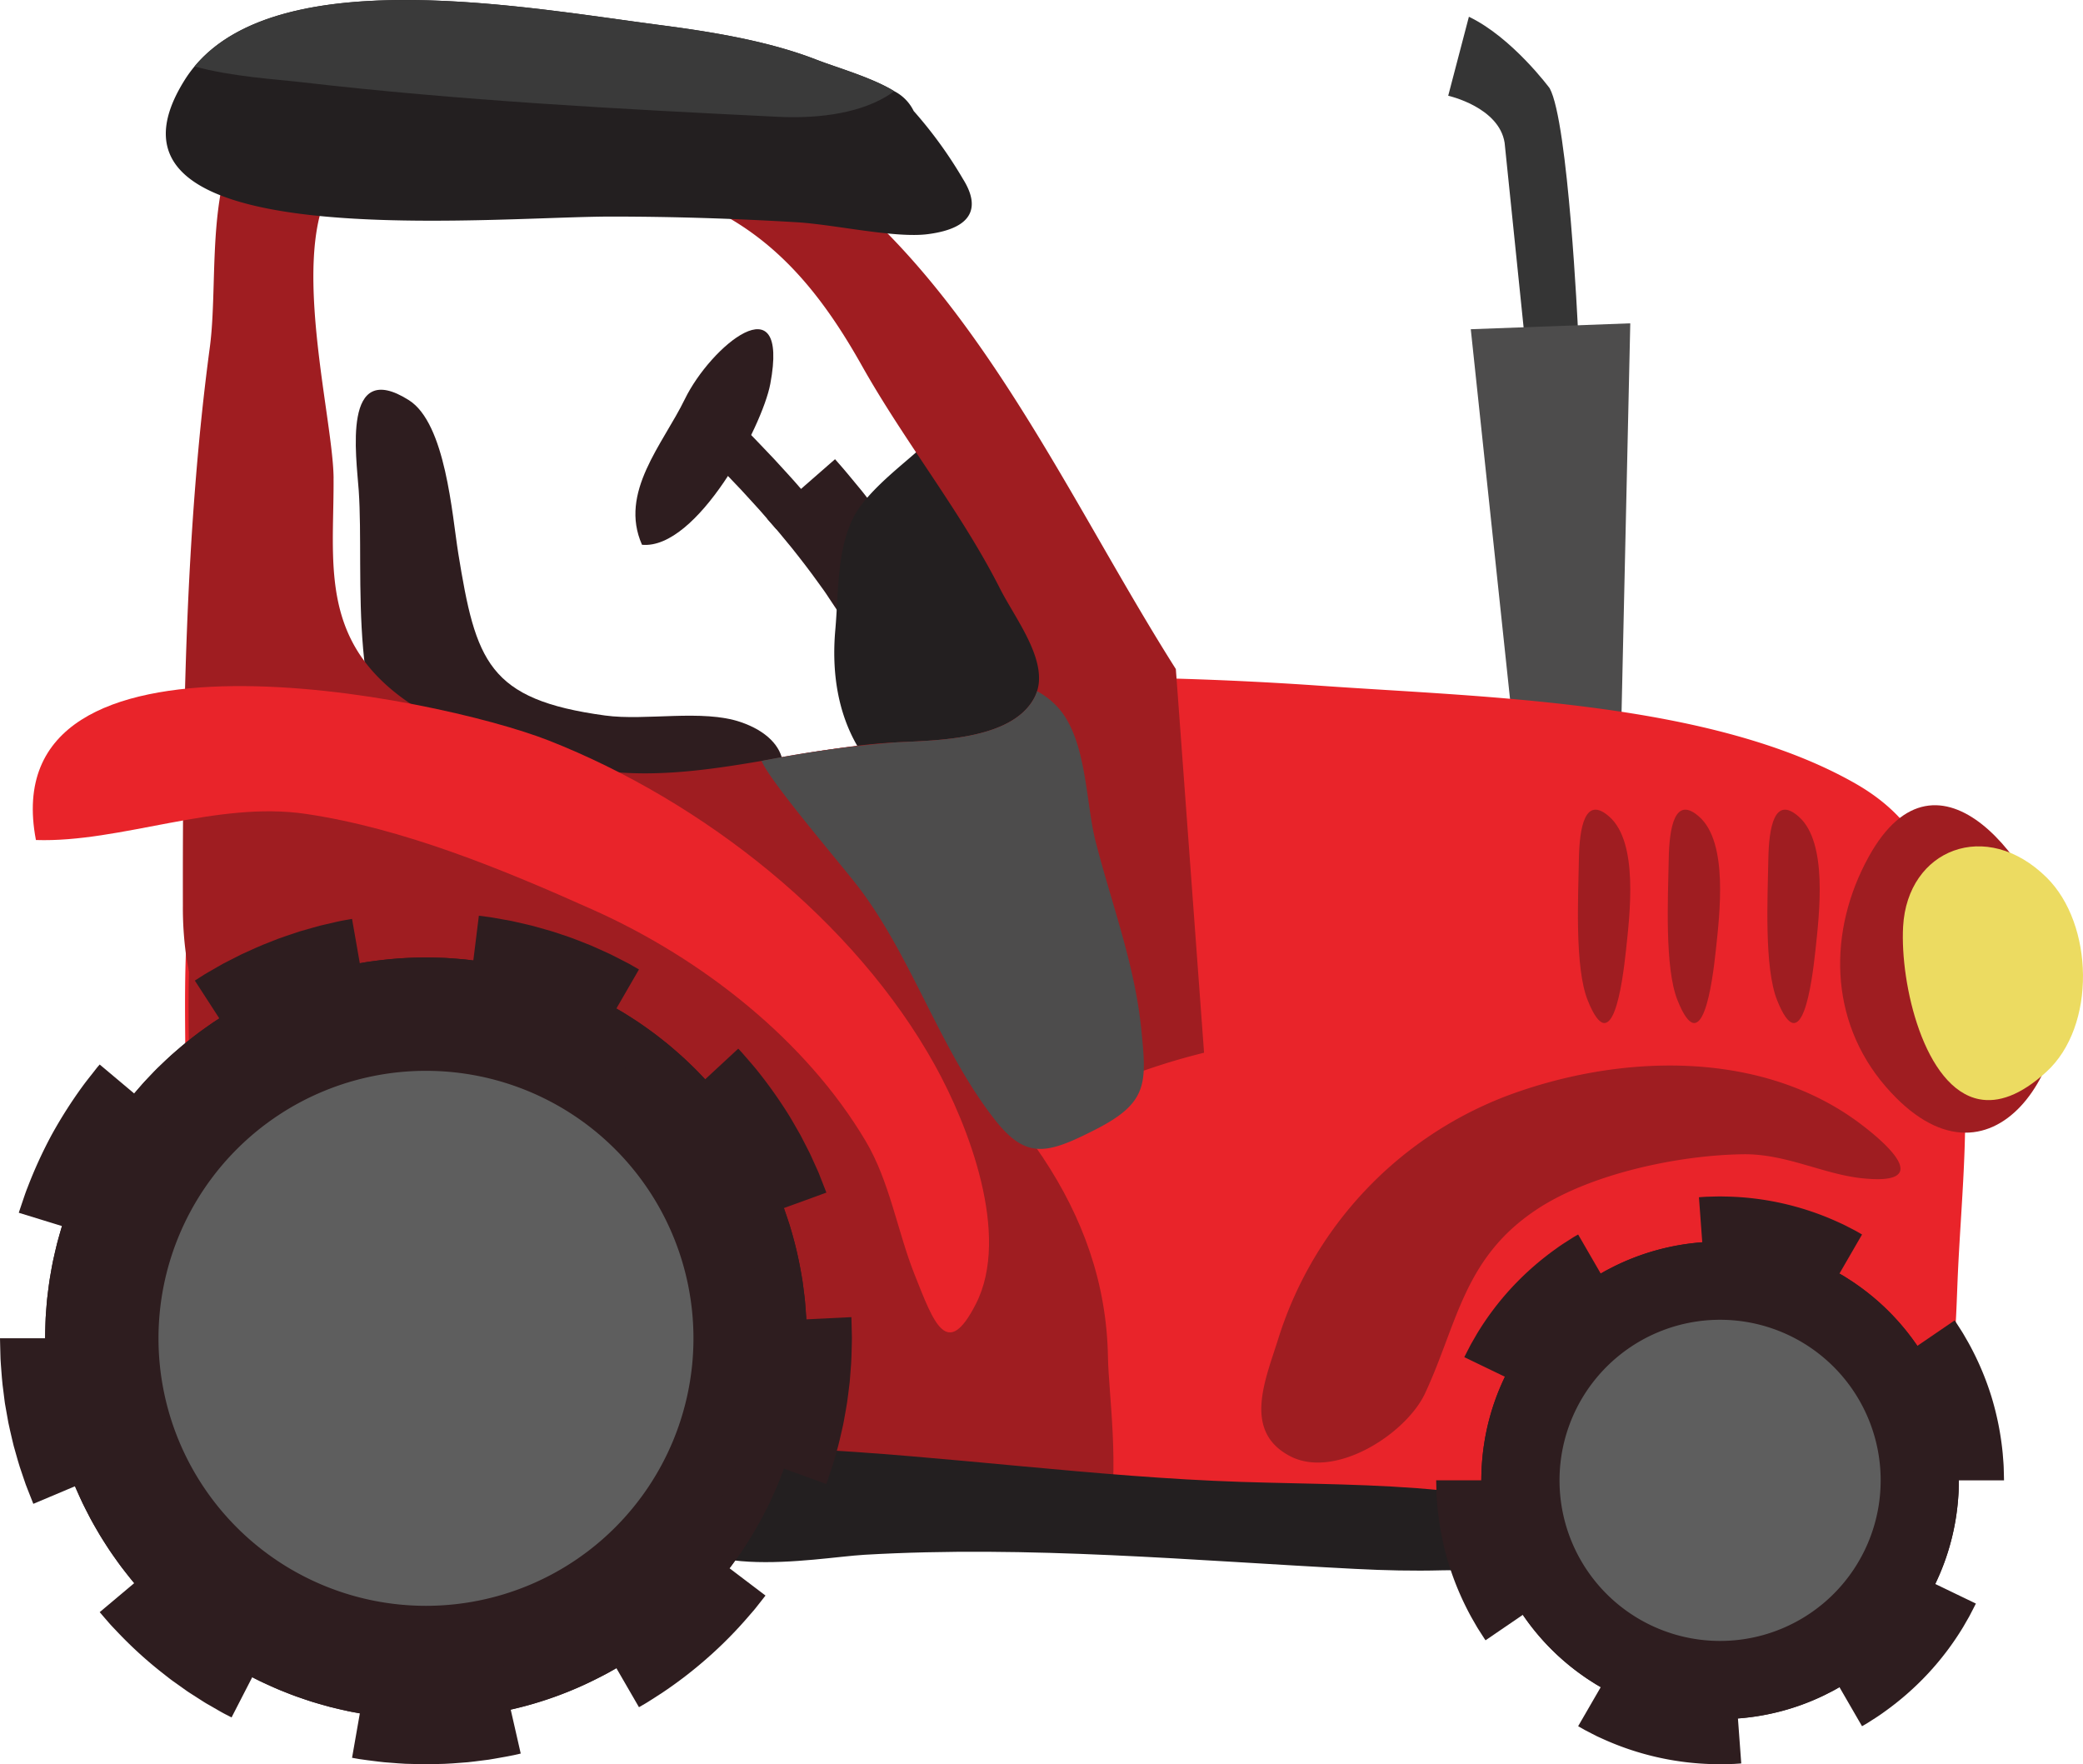 <svg id="Grupo_997223" data-name="Grupo 997223" xmlns="http://www.w3.org/2000/svg" xmlns:xlink="http://www.w3.org/1999/xlink" width="224.356" height="190.014" viewBox="0 0 224.356 190.014">
  <defs>
    <clipPath id="clip-path">
      <rect id="Rectángulo_349650" data-name="Rectángulo 349650" width="224.357" height="190.014" fill="none"/>
    </clipPath>
  </defs>
  <g id="Grupo_997222" data-name="Grupo 997222" clip-path="url(#clip-path)">
    <path id="Trazado_731257" data-name="Trazado 731257" d="M218.392,36.019s-1.032-22.308-3.046-25.954c0,0-4.04-5.468-8.7-7.7l-2.228,8.507s5.469,1.216,6.076,5.064l2.228,21.673Z" transform="translate(-48.434 -0.561)" fill="#353535"/>
    <path id="Trazado_731258" data-name="Trazado 731258" d="M224.783,45.635l-17.179.636,4.556,42.912h11.647Z" transform="translate(-49.189 -10.813)" fill="#4d4c4c"/>
    <path id="Trazado_731259" data-name="Trazado 731259" d="M28.6,176.1c14.022,9.782,37.467,8,53.731,8.754,8.754.407,17.663.877,26.652,1.276,28.831,1.289,58.465,1.868,86.321-2.6,5.293-.851,14.792-2.979,18.275-7.468,2.568-3.309,2.607-12.393,2.844-17.467.413-8.906,1.473-17.969.119-26.616-1.691-10.823-.719-20.135-11.2-26.1-15.518-8.827-39.592-9.246-57.45-10.5q-7.805-.547-15.626-.776-4.716-.145-9.438-.2c-1.68-.018-3.488.069-5.372.2a4.685,4.685,0,0,1-.211,1.355,4.454,4.454,0,0,1-.344.8c-2.5,4.492-10.654,4.488-14.887,4.711a125.46,125.46,0,0,0-14.447,2c-7.064,1.206-14.077,2.153-21.251.282C58.9,101.817,50.4,99.03,45.105,93.141A14.057,14.057,0,0,1,43.4,90.8a34.752,34.752,0,0,0-6.572,1.438c-9.092,2.981-10.8,10.986-11.118,19.641-.148,4.031.008,8.2-.142,12.076,0,.077-.006.153-.008.229-.361,9.848.6,20.164-.978,29.841C23.4,161.221,21.349,171.037,28.6,176.1" transform="translate(-5.54 -21.515)" fill="#e9242a"/>
    <path id="Trazado_731260" data-name="Trazado 731260" d="M29.57,182.191c16.626,9.782,44.423,8,63.707,8.754,10.379.407,20.943.877,31.6,1.276,1.3-6.4.063-14.546,0-18.433-.264-16.031-10.382-28.213-24.116-39.348-13.652-11.068-32.516-14.749-50.4-17.119-9.277-1.229-17.156-1.059-24.224.656-.176,4.031.009,8.2-.169,12.076,0,.077-.007.153-.009.229-.428,9.848.713,20.164-1.16,29.841-1.393,7.193-3.828,17.008,4.771,22.069" transform="translate(-5.54 -27.608)" fill="#9f1d21"/>
    <path id="Trazado_731261" data-name="Trazado 731261" d="M51.008,82.872c-.53-6.057-.153-12.418-.472-17.018-.253-3.658-1.824-14.292,5.4-9.724C59.91,58.638,60.59,68.5,61.254,72.6l0,.007c1.892,11.661,3.193,15.77,15.816,17.488,4.378.6,10.472-.707,14.617.711,5.6,1.916,6.117,6.62,1.17,9.62-7.377,4.473-29.642,3.5-36.27-2.639-3.695-3.421-5.064-9.023-5.58-14.911" transform="translate(-11.899 -13.034)" fill="#2e1d1f"/>
    <path id="Trazado_731262" data-name="Trazado 731262" d="M90.405,69.684H90.4C87.891,64.037,92.643,58.867,95.011,54c2.771-5.7,11.3-12.8,9.207-1.646-.873,4.639-7.905,17.871-13.813,17.329" transform="translate(-21.25 -11.01)" fill="#2e1d1f"/>
    <path id="Trazado_731263" data-name="Trazado 731263" d="M108.273,71.209l.368.422c.23.271.579.646.96,1.119l1.321,1.6c.48.587.96,1.229,1.458,1.863s.956,1.286,1.4,1.891l.633.875c.2.278.37.55.537.8l1.1,1.651,8.2-5.22L123,74.32c-.19-.28-.388-.593-.613-.907l-.712-.986c-.5-.681-1.011-1.422-1.568-2.118s-1.089-1.421-1.617-2.066l-1.451-1.756c-.42-.52-.793-.923-1.044-1.218l-.4-.458Z" transform="translate(-25.654 -15.356)" fill="#2e1d1f"/>
    <path id="Trazado_731264" data-name="Trazado 731264" d="M99.423,62.71l1.256,1.275c.764.76,1.733,1.8,2.719,2.829.952,1.048,1.927,2.084,2.608,2.888l1.158,1.328,3.7-3.151L109.66,66.5c-.714-.841-1.721-1.911-2.709-3-1.016-1.062-2.019-2.137-2.8-2.915l-1.29-1.309Z" transform="translate(-23.557 -14.044)" fill="#2e1d1f"/>
    <path id="Trazado_731265" data-name="Trazado 731265" d="M127.563,62.365c-1.124,1.376-6.161,4.8-7.765,8.033-1.78,3.584-1.566,8-1.927,12.053-.826,9.277,2.862,17.157,12.713,20.5a17.473,17.473,0,0,0,17.033-2.9c4.824-3.8,4-6.155,1.38-11.683-2.04-4.3-17.693-28.081-20.826-26.6Z" transform="translate(-27.901 -14.617)" fill="#231f20"/>
    <path id="Trazado_731266" data-name="Trazado 731266" d="M25.812,100.274a37.455,37.455,0,0,0,.318,5.094c1.545,11.237,8.758,13.2,22.12,16.8,22.879,6.174,54.363,6.7,76.615-2.43a70.086,70.086,0,0,1,10.937-3.662l-2.963-40.292-.076-1.031C117.053,50,103.958,15.623,70.781,12.127c-5.976-.63-12.205.326-18.215.031-5.169-.253-11.779-2.018-16.408.763-8.671,5.209-6.307,18.711-7.445,27.192-2.635,19.655-2.933,40.63-2.9,60.162m16.233-46.08c-.06-7.53-6.32-29.675,2.662-34.268,4.762-2.436,11.754-.6,16.787-.206a66.194,66.194,0,0,1,19.337,4.59c8.5,3.455,13.682,9.884,18.111,17.761,4.677,8.317,10.654,15.679,14.883,24.021,1.418,2.8,4.241,6.49,4.2,9.694a4.489,4.489,0,0,1-.555,2.153c-2.5,4.492-10.654,4.488-14.887,4.711-12.124.636-23.681,5.414-35.7,2.279-7.095-1.85-15.762-4.324-20.771-10.1q-.224-.26-.433-.521c-4.7-5.9-3.581-12.97-3.638-20.117" transform="translate(-6.115 -2.695)" fill="#9f1d21"/>
    <path id="Trazado_731267" data-name="Trazado 731267" d="M240.578,129.469c-.384,3.6-1.492,11.908-4.121,5.335-1.406-3.515-1.018-11.084-.948-15.145.06-3.517.668-6.959,3.3-4.606,3.126,2.794,2.195,10.427,1.77,14.415" transform="translate(-55.776 -27.077)" fill="#9f1d21"/>
    <path id="Trazado_731268" data-name="Trazado 731268" d="M254.64,129.469c-.384,3.6-1.493,11.908-4.121,5.335-1.406-3.515-1.018-11.084-.948-15.145.06-3.517.668-6.959,3.3-4.606,3.126,2.794,2.194,10.427,1.77,14.415" transform="translate(-59.108 -27.077)" fill="#9f1d21"/>
    <path id="Trazado_731269" data-name="Trazado 731269" d="M227.9,129.469c-.384,3.6-1.493,11.908-4.121,5.335-1.406-3.515-1.018-11.084-.948-15.145.06-3.517.668-6.959,3.3-4.606,3.126,2.794,2.195,10.427,1.77,14.415" transform="translate(-52.773 -27.077)" fill="#9f1d21"/>
    <path id="Trazado_731270" data-name="Trazado 731270" d="M107.493,105.069c1.027,2.388,8.669,11.248,10.514,13.686,5.752,7.591,8.705,17.4,14.583,24.915,3.4,4.344,5.617,3.787,10.939,1.063,5.612-2.872,5.451-4.984,4.863-10.785-.713-7.03-3.188-13.451-4.922-20.23-1.1-4.31-.926-11.211-4.233-14.6a8.258,8.258,0,0,0-2.066-1.557,4.4,4.4,0,0,1-.344.8c-2.5,4.492-10.654,4.488-14.887,4.711a125.45,125.45,0,0,0-14.448,2" transform="translate(-25.469 -23.116)" fill="#4d4c4c"/>
    <path id="Trazado_731271" data-name="Trazado 731271" d="M94.342,145.847c2.594,4.371,3.41,9.717,5.276,14.4,2.066,5.192,3.484,9.246,6.6,3.111,3.76-7.393-.82-19.2-4.423-25.689C93.114,122.033,76.727,109.2,60.207,102.7,47.97,97.894.16,88.31,4.967,113.415c9.15.3,19.4-4.244,29.077-2.812,10.442,1.547,21.095,5.918,31.008,10.365,11.716,5.256,22.86,14.045,29.29,24.88" transform="translate(-1.097 -22.944)" fill="#e9242a"/>
    <path id="Trazado_731272" data-name="Trazado 731272" d="M204.291,153.733A41.161,41.161,0,0,0,179.933,179.6c-1.4,4.526-3.978,10.13,1.182,12.852,4.849,2.558,12.52-2.382,14.562-6.76,3.494-7.5,4.13-14.564,12.014-19.792,5.844-3.876,15.354-5.868,22.27-5.951,4.578-.054,8.563,2.129,12.723,2.578,7.535.812,3.277-3.288-.074-5.823-10.774-8.15-26.18-7.573-38.319-2.972" transform="translate(-42.184 -35.634)" fill="#9f1d21"/>
    <path id="Trazado_731273" data-name="Trazado 731273" d="M264.671,143.983c11.316,13.046,21.2-2.552,18.482-14.682-2.043-9.129-12.812-23.691-20.323-10.124-4.4,7.948-4.374,17.641,1.841,24.806" transform="translate(-61.541 -26.928)" fill="#9f1d21"/>
    <path id="Trazado_731274" data-name="Trazado 731274" d="M276.83,146.693c-5.937-1.143-8.556-12.424-8.211-18.605.465-8.332,8.954-11.7,15.457-5.277,5.084,5.019,5.368,16.008-.023,20.929-2.8,2.558-5.2,3.342-7.224,2.953" transform="translate(-63.638 -28.303)" fill="#ecdb61"/>
    <path id="Trazado_731275" data-name="Trazado 731275" d="M71.332,23.325c6.67,0,13.4.214,20.009.61,4.1.245,10.588,1.742,14.136,1.284,5.078-.655,5.586-3.068,3.8-5.922a46.68,46.68,0,0,0-5.322-7.347,4.712,4.712,0,0,0-2.09-2.129c-2.42-1.488-6.239-2.556-8.357-3.384C88.453,4.464,82.409,3.443,76.647,2.7,62.48.859,35.893-4.134,26.5,7.152A13.59,13.59,0,0,0,25.435,8.62C13.44,27.747,57.972,23.333,71.332,23.325" transform="translate(-5.546 0)" fill="#231f20"/>
    <path id="Trazado_731276" data-name="Trazado 731276" d="M168.233,217.373c3.084.157,6.165.232,9.232.149,3.447-.094,8.126.749,10.03-3.082,3.123-6.286-6.759-5.2-10.051-5.528-7.135-.715-14.391-.678-21.567-.912-15.843-.518-31.642-2.8-47.467-3.577-4.748-.233-15.692-1.134-14.813,6.313,1,8.5,16.4,5.417,21.676,5.112,17.772-1.027,35.244.624,52.96,1.526" transform="translate(-22.164 -48.397)" fill="#231f20"/>
    <path id="Trazado_731277" data-name="Trazado 731277" d="M6.371,176.158A41.019,41.019,0,1,0,47.39,135.139,41.019,41.019,0,0,0,6.371,176.158" transform="translate(-1.51 -32.019)" fill="#2e1d1f"/>
    <path id="Trazado_731278" data-name="Trazado 731278" d="M12.552,202.941l-.226-.577-.261-.661-.16-.407q-.073-.219-.154-.459L11.4,199.8c-.121-.367-.22-.764-.339-1.168-.059-.2-.118-.41-.177-.618s-.1-.426-.151-.642c-.1-.433-.208-.869-.3-1.31s-.158-.887-.236-1.324c-.02-.109-.04-.218-.059-.326s-.027-.218-.041-.326q-.041-.324-.081-.639c-.126-.836-.163-1.626-.218-2.3-.034-.337-.038-.647-.043-.923s-.013-.515-.018-.713c-.011-.4-.018-.621-.018-.621H0s.007.285.018.785c.007.25.014.552.023.9s.016.74.055,1.167c.068.855.122,1.854.277,2.916.034.266.069.536.1.81.018.137.036.274.054.412L.6,196.3l.3,1.681c.113.561.251,1.117.375,1.667.066.274.122.548.195.814s.15.529.222.787c.15.515.28,1.018.434,1.485l.443,1.314q.1.3.2.583l.2.518.331.841.289.731Z" transform="translate(0 -44.756)" fill="#2e1d1f"/>
    <path id="Trazado_731279" data-name="Trazado 731279" d="M20.477,216.011l-.092-.106c-.062-.067-.148-.17-.251-.306l-.874-1.113c-.178-.233-.355-.5-.551-.768s-.407-.556-.606-.863c-.386-.621-.836-1.261-1.207-1.947-.192-.34-.4-.673-.575-1.012l-.514-1c-.082-.163-.168-.321-.244-.479l-.211-.471c-.138-.3-.269-.594-.39-.86s-.214-.517-.3-.737l-.225-.572-.2-.5-4.562,1.681.223.566.256.649c.1.25.2.538.346.837l.441.977.241.533c.087.179.183.359.277.545.188.369.385.751.583,1.139s.434.763.652,1.148c.424.778.929,1.506,1.37,2.209.227.347.469.668.687.98s.424.606.625.87l.991,1.261c.118.154.216.27.285.347l.1.121Z" transform="translate(-2.292 -48.637)" fill="#2e1d1f"/>
    <path id="Trazado_731280" data-name="Trazado 731280" d="M32.726,228.284,32.174,228c-.353-.178-.832-.475-1.421-.806-.3-.16-.6-.369-.927-.576l-.5-.321c-.172-.109-.349-.219-.518-.346l-1.062-.755c-.361-.259-.706-.55-1.064-.825a34.917,34.917,0,0,1-3.654-3.351c-.232-.246-.451-.465-.635-.671l-.465-.539-.407-.469L14.075,225.6l.514.6.591.681c.233.259.508.539.8.852a44.675,44.675,0,0,0,4.63,4.246c.452.349.894.715,1.349,1.044l1.348.958c.216.159.439.3.656.439l.636.408c.416.262.8.523,1.177.73.746.424,1.358.794,1.8,1.022l.7.359Z" transform="translate(-3.335 -51.97)" fill="#2e1d1f"/>
    <path id="Trazado_731281" data-name="Trazado 731281" d="M47.518,234.241l-.528-.094c-.167-.033-.373-.059-.6-.114l-.777-.181c-.285-.067-.6-.132-.919-.214l-1.013-.288-.536-.151c-.182-.051-.359-.12-.541-.179l-1.1-.372c-.367-.13-.726-.284-1.084-.421s-.711-.272-1.041-.431c-.664-.3-1.293-.569-1.807-.851l-.71-.363-.3-.152-.245-.141-.465-.268-2.418,4.217.527.3.278.159.337.173.806.413c.584.317,1.3.622,2.052.966.374.179.777.328,1.181.489s.814.33,1.232.478l1.251.423c.208.068.41.144.615.2l.608.172,1.151.327c.369.094.72.169,1.043.245l.883.2c.262.062.5.093.686.13l.6.108Z" transform="translate(-7.921 -54.5)" fill="#2e1d1f"/>
    <path id="Trazado_731282" data-name="Trazado 731282" d="M65.7,235.086l-.6.14c-.385.085-.942.17-1.606.295-.33.069-.7.1-1.08.153s-.789.109-1.21.147c-.844.059-1.742.15-2.647.151-.9.046-1.806-.007-2.653-.021-.423-.02-.829-.061-1.216-.088s-.753-.047-1.087-.1c-.67-.091-1.232-.147-1.62-.214l-.61-.11-1.677,9.577.775.137c.494.083,1.2.162,2.055.272.425.063.889.089,1.379.128s1.006.082,1.541.108c1.07.024,2.212.08,3.354.028,1.142-.006,2.282-.113,3.35-.194.534-.049,1.047-.126,1.535-.185s.949-.112,1.371-.2c.844-.153,1.551-.268,2.04-.375l.767-.176Z" transform="translate(-11.774 -55.7)" fill="#2e1d1f"/>
    <path id="Trazado_731283" data-name="Trazado 731283" d="M80.193,229.929l-.465.268c-.291.179-.728.4-1.248.662a34.253,34.253,0,0,1-8.031,2.941c-.571.127-1.042.253-1.38.3l-.528.094.858,4.785.6-.107c.383-.056.919-.2,1.567-.341a39.142,39.142,0,0,0,9.119-3.339c.591-.3,1.086-.55,1.416-.752l.528-.3Z" transform="translate(-16.24 -54.478)" fill="#2e1d1f"/>
    <path id="Trazado_731284" data-name="Trazado 731284" d="M94.561,217.5l-.384.488-.439.56c-.168.217-.381.444-.6.7a35.153,35.153,0,0,1-3.483,3.528,36.152,36.152,0,0,1-3.928,3.023c-.572.36-1.039.676-1.38.875l-.537.308L88.68,235.4l.681-.393c.431-.254,1.027-.65,1.75-1.111a45.926,45.926,0,0,0,4.981-3.831,44.93,44.93,0,0,0,4.414-4.472c.278-.326.543-.616.758-.89l.559-.709.485-.619Z" transform="translate(-19.858 -51.533)" fill="#2e1d1f"/>
    <path id="Trazado_731285" data-name="Trazado 731285" d="M102.741,205.1a1.213,1.213,0,0,1-.048.131c-.034.085-.083.21-.146.368-.128.316-.3.773-.523,1.312l-.39.86c-.14.3-.274.632-.449.953l-.514,1c-.084.173-.179.342-.278.509l-.292.506c-.373.686-.809,1.334-1.2,1.951-.189.314-.41.591-.6.868l-.547.771-.874,1.113c-.105.134-.186.241-.246.311l-.092.106,3.734,3.113.1-.121c.067-.079.159-.2.279-.352l.99-1.263.621-.873c.216-.313.464-.63.68-.984.446-.7.938-1.436,1.364-2.213l.33-.575c.112-.19.22-.382.315-.577l.584-1.138c.2-.366.352-.736.51-1.082l.442-.977c.256-.612.449-1.13.594-1.49l.165-.418c.039-.1.055-.15.055-.15Z" transform="translate(-22.874 -48.596)" fill="#2e1d1f"/>
    <path id="Trazado_731286" data-name="Trazado 731286" d="M106.792,186.379s.005.226.014.621c.005.2.011.437.018.713,0,.137.008.284.012.438s-.008.317-.011.486c-.02.678-.021,1.469-.1,2.311q-.024.316-.048.643c-.009.108-.014.217-.026.327s-.028.218-.043.329c-.056.44-.112.887-.169,1.335s-.157.887-.232,1.324c-.04.218-.072.436-.118.649s-.1.42-.146.626c-.1.411-.179.811-.28,1.184l-.3,1.049-.132.466c-.043.148-.095.285-.137.415-.089.259-.165.486-.228.673l-.2.587,9.137,3.326s.092-.272.253-.746c.08-.237.177-.526.289-.856.054-.166.118-.34.173-.527s.111-.386.169-.593c.118-.413.244-.86.378-1.334s.234-.983.359-1.5c.06-.262.121-.528.182-.8s.1-.546.153-.823c.1-.555.206-1.116.291-1.683s.144-1.135.216-1.693c.018-.14.034-.279.052-.417s.023-.278.034-.415c.021-.275.042-.546.063-.813.1-1.068.109-2.067.131-2.923,0-.214.011-.42.012-.615s-.009-.38-.013-.554c-.008-.348-.016-.651-.022-.9-.014-.5-.021-.785-.021-.785Z" transform="translate(-24.799 -44.047)" fill="#2e1d1f"/>
    <path id="Trazado_731287" data-name="Trazado 731287" d="M104.666,172.168l.171.508.2.582c.072.226.172.475.245.759a35.933,35.933,0,0,1,.99,4.168,36.75,36.75,0,0,1,.5,4.259c.031.291.021.562.031.8s.011.446.016.617c.009.342.015.537.015.537l4.861-.018s-.006-.221-.015-.608c-.005-.194-.011-.429-.018-.7s0-.575-.036-.9-.052-.69-.081-1.069-.052-.78-.113-1.19-.106-.837-.161-1.269l-.041-.325-.057-.325c-.038-.217-.078-.435-.117-.652a40.725,40.725,0,0,0-1.126-4.733c-.084-.322-.195-.606-.277-.862s-.162-.478-.224-.662l-.195-.577Z" transform="translate(-24.799 -40.399)" fill="#2e1d1f"/>
    <path id="Trazado_731288" data-name="Trazado 731288" d="M94.856,154.619l.112.117c.074.076.182.188.308.34.256.3.633.721,1.066,1.24a40,40,0,0,1,2.872,4.04c.234.385.45.781.675,1.163.108.194.227.379.324.575s.2.385.292.573l.285.553c.094.18.185.357.261.536l.449.994c.069.155.14.3.2.443s.11.279.159.407l.261.661.169.426c.04.1.056.151.056.151l9.136-3.326s-.021-.068-.072-.192l-.212-.542-.331-.84-.2-.517c-.074-.181-.163-.367-.25-.563l-.572-1.263c-.1-.226-.213-.451-.331-.68l-.359-.7q-.184-.358-.374-.726c-.124-.247-.272-.485-.409-.73-.283-.487-.56-.987-.858-1.476a49.621,49.621,0,0,0-3.641-5.123c-.549-.659-1.025-1.192-1.351-1.572-.162-.191-.3-.333-.39-.43l-.141-.149Z" transform="translate(-22.475 -35.067)" fill="#2e1d1f"/>
    <path id="Trazado_731289" data-name="Trazado 731289" d="M83.811,146.553l.465.267c.15.081.325.192.524.322l.672.431c.5.3,1.045.718,1.646,1.136.3.2.591.452.9.686l.456.358c.154.119.308.239.452.37.588.514,1.19,1.013,1.708,1.531.262.255.526.491.761.732l.652.685c.2.214.393.4.547.581l.4.466.352.406,3.711-3.142-.4-.459L96.2,150.4c-.175-.2-.393-.418-.62-.661l-.739-.775c-.266-.272-.563-.542-.862-.83-.588-.586-1.268-1.154-1.936-1.734-.165-.148-.339-.285-.513-.42l-.517-.407c-.346-.265-.672-.544-1.016-.777-.68-.476-1.3-.945-1.866-1.289l-.763-.489c-.226-.147-.424-.272-.594-.366l-.527-.3Z" transform="translate(-19.858 -33.726)" fill="#2e1d1f"/>
    <path id="Trazado_731290" data-name="Trazado 731290" d="M66.026,138.894l.615.078c.394.035.945.154,1.611.267l.519.092c.179.037.361.083.55.126l1.187.272,1.252.354c.212.063.43.114.643.188l.639.217c.86.269,1.691.62,2.478.925.388.166.757.341,1.111.5l.514.232c.165.077.319.163.47.238l.821.42.342.176.283.163.536.31,4.869-8.417-.682-.391-.359-.206-.433-.224-1.042-.534c-.192-.1-.389-.2-.6-.3l-.652-.3c-.449-.2-.919-.42-1.412-.631-1-.395-2.056-.832-3.149-1.178L75.323,131c-.269-.092-.546-.161-.816-.241-.543-.153-1.074-.308-1.593-.447l-1.507-.349c-.24-.053-.472-.111-.7-.157l-.659-.118c-.845-.147-1.547-.289-2.045-.34l-.781-.1Z" transform="translate(-15.644 -30.623)" fill="#2e1d1f"/>
    <path id="Trazado_731291" data-name="Trazado 731291" d="M51.632,140.557l.527-.1c.168-.034.373-.062.609-.089l.792-.1A38.428,38.428,0,0,1,57.846,140c.391,0,.781.019,1.166.027s.765.008,1.129.046l1.052.08c.167.014.331.021.488.04l.453.059c.58.077,1.065.128,1.4.182l.527.1.82-4.792-.6-.107c-.382-.061-.932-.122-1.591-.208l-.514-.066c-.177-.021-.362-.029-.552-.045l-1.193-.091c-.414-.041-.842-.04-1.278-.053s-.878-.026-1.32-.029a43.488,43.488,0,0,0-4.855.3l-.9.114c-.268.031-.5.063-.691.1l-.6.107Z" transform="translate(-12.035 -32.02)" fill="#2e1d1f"/>
    <path id="Trazado_731292" data-name="Trazado 731292" d="M32.789,144.5l.522-.335c.324-.224.823-.49,1.406-.831l.456-.263.5-.256,1.084-.555c.772-.341,1.583-.736,2.43-1.047.419-.166.836-.337,1.259-.469l1.233-.417,1.171-.331c.186-.052.366-.107.543-.153l.514-.118c.659-.146,1.2-.292,1.595-.347l.61-.108-1.677-9.577-.775.138c-.5.076-1.19.252-2.027.442l-.652.152c-.224.058-.453.126-.691.192l-1.488.423-1.569.527c-.537.171-1.068.386-1.6.6-1.074.4-2.108.893-3.087,1.333l-1.378.7-.637.328-.581.332c-.742.43-1.37.775-1.785,1.055l-.662.424Z" transform="translate(-6.517 -30.728)" fill="#2e1d1f"/>
    <path id="Trazado_731293" data-name="Trazado 731293" d="M22.676,154.654l.352-.405c.227-.255.531-.638.945-1.053s.866-.927,1.407-1.421c.269-.25.532-.522.823-.773l.881-.762c.289-.264.6-.494.9-.734s.594-.478.891-.691l.86-.61.4-.284.384-.247c.494-.313.9-.584,1.193-.759l.465-.266-2.45-4.2-.528.3c-.331.2-.793.5-1.353.861l-.435.281-.452.321-.975.693c-.337.242-.666.517-1.011.783s-.7.536-1.026.832l-1,.865c-.329.286-.63.592-.932.875l-.443.422-.214.2-.2.209-.739.776c-.467.472-.815.9-1.071,1.193l-.4.46Z" transform="translate(-4.491 -33.751)" fill="#2e1d1f"/>
    <path id="Trazado_731294" data-name="Trazado 731294" d="M11.953,169.076a1.254,1.254,0,0,1,.047-.155c.034-.1.084-.246.147-.433s.14-.414.228-.673.182-.556.313-.867l.4-1.015.108-.274.124-.274.257-.567c.33-.778.764-1.569,1.172-2.372a39.882,39.882,0,0,1,2.669-4.175c.4-.543.763-.977,1-1.291.121-.156.216-.278.288-.356l.106-.122-7.445-6.254-.134.156c-.09.1-.212.253-.366.451-.306.4-.76.948-1.271,1.637a49.559,49.559,0,0,0-3.385,5.3,48.3,48.3,0,0,0-2.62,5.718c-.163.4-.287.771-.4,1.1l-.289.855-.185.551c-.044.127-.06.2-.06.2Z" transform="translate(-0.63 -35.599)" fill="#2e1d1f"/>
    <path id="Trazado_731295" data-name="Trazado 731295" d="M11.232,184.584s.021-.781.054-1.954c.023-.291.047-.608.073-.942.012-.167.025-.34.038-.515s.026-.356.053-.536c.1-.723.167-1.5.325-2.268.07-.383.133-.768.207-1.145s.172-.742.254-1.1c.04-.179.081-.353.12-.525s.095-.335.139-.5l.258-.908c.04-.14.076-.276.115-.4s.084-.246.122-.358l.2-.583c.109-.323.171-.507.171-.507L8.785,170.7l-.2.577-.224.662q-.065.191-.137.407c-.046.144-.086.3-.132.458-.091.319-.189.665-.293,1.031-.05.183-.108.37-.156.564s-.091.393-.138.6c-.093.4-.189.822-.288,1.247s-.156.864-.236,1.3c-.176.868-.256,1.751-.368,2.573-.031.206-.047.409-.06.608s-.031.394-.045.584c-.028.379-.056.738-.081,1.068l-.061,2.212Z" transform="translate(-1.51 -40.445)" fill="#2e1d1f"/>
    <path id="Trazado_731296" data-name="Trazado 731296" d="M22.371,179.949a28.81,28.81,0,1,0,28.81-28.81,28.81,28.81,0,0,0-28.81,28.81" transform="translate(-5.3 -35.81)" fill="#5e5e5e"/>
    <path id="Trazado_731297" data-name="Trazado 731297" d="M209.091,200.956a25.718,25.718,0,1,0,25.718-25.718,25.718,25.718,0,0,0-25.718,25.718" transform="translate(-49.541 -41.52)" fill="#2e1d1f"/>
    <path id="Trazado_731298" data-name="Trazado 731298" d="M216.064,220.685s-.03-.039-.08-.115l-.213-.334-.332-.518-.4-.692a21.155,21.155,0,0,1-1.678-3.934,21.479,21.479,0,0,1-.827-4.2c-.022-.292-.043-.56-.061-.8s-.012-.446-.018-.617c-.01-.343-.015-.538-.015-.538H202.72s.006.285.018.784c.008.25.009.552.03.9s.056.739.088,1.166a31.22,31.22,0,0,0,1.217,6.164,30.875,30.875,0,0,0,2.464,5.782l.584,1.015c.183.3.35.55.484.762l.314.488c.074.111.117.169.117.169Z" transform="translate(-48.031 -49.505)" fill="#2e1d1f"/>
    <path id="Trazado_731299" data-name="Trazado 731299" d="M225.48,230.271l-.4-.23-.448-.289c-.172-.113-.373-.229-.576-.382a20.727,20.727,0,0,1-5.242-5.215l-.211-.3-.175-.277-.288-.448c-.083-.122-.137-.226-.176-.294l-.06-.105-4.194,2.459.074.13c.05.084.117.211.217.362l.355.552.218.34.259.366a25.592,25.592,0,0,0,6.458,6.423c.25.186.5.332.709.471l.553.355.5.286Z" transform="translate(-50.635 -52.774)" fill="#2e1d1f"/>
    <path id="Trazado_731300" data-name="Trazado 731300" d="M239.61,235.34l-.536.04-.618.014-.379.011-.421-.011a20.75,20.75,0,0,1-8.3-1.887c-.133-.061-.262-.115-.382-.174l-.336-.173-.548-.28-.464-.269-4.869,8.416.682.391.8.414.494.253c.175.085.365.168.559.257a30.474,30.474,0,0,0,12.182,2.774c.214,0,.419.012.613.012l.554-.013.9-.024c.5-.03.784-.054.784-.054Z" transform="translate(-52.778 -55.114)" fill="#2e1d1f"/>
    <path id="Trazado_731301" data-name="Trazado 731301" d="M253.254,232.611l-.4.232c-.126.076-.29.15-.472.246s-.386.206-.617.311a20.646,20.646,0,0,1-3.473,1.28,21.179,21.179,0,0,1-3.649.643l-.69.053c-.206.009-.386.009-.534.014l-.466.012.027,4.861.572-.015c.182-.005.4-.007.656-.019l.85-.064a25.975,25.975,0,0,0,4.5-.794,25.554,25.554,0,0,0,4.289-1.581c.284-.13.534-.269.762-.382s.425-.211.581-.3l.5-.285Z" transform="translate(-57.564 -55.114)" fill="#2e1d1f"/>
    <path id="Trazado_731302" data-name="Trazado 731302" d="M264.828,220.8l-.246.476c-.081.15-.163.34-.286.544l-.4.692a20.759,20.759,0,0,1-2.582,3.421,21.311,21.311,0,0,1-3.224,2.826c-.469.351-.894.593-1.177.784-.143.093-.263.153-.341.2l-.122.069,4.869,8.417.179-.1c.114-.069.289-.161.5-.3.418-.275,1.035-.639,1.725-1.147a31.076,31.076,0,0,0,4.717-4.137,30.632,30.632,0,0,0,3.779-5.01c.214-.372.411-.713.584-1.015s.3-.577.422-.8l.357-.7Z" transform="translate(-60.763 -52.315)" fill="#2e1d1f"/>
    <path id="Trazado_731303" data-name="Trazado 731303" d="M269.277,208.941s0,.169-.013.465c0,.148-.008.328-.013.535s-.033.437-.05.69a20.755,20.755,0,0,1-.618,3.654,20.074,20.074,0,0,1-1.264,3.479c-.1.234-.213.436-.3.62l-.242.474-.231.4,4.222,2.411.284-.5.3-.585c.114-.227.253-.478.375-.765a24.934,24.934,0,0,0,1.56-4.3,25.649,25.649,0,0,0,.764-4.507c.021-.311.05-.6.06-.85s.012-.475.017-.656c.009-.364.014-.572.014-.572Z" transform="translate(-63.153 -49.505)" fill="#2e1d1f"/>
    <path id="Trazado_731304" data-name="Trazado 731304" d="M265.38,191.846s.03.039.08.115l.213.334.332.518.4.692a21.154,21.154,0,0,1,1.678,3.934,21.492,21.492,0,0,1,.827,4.2c.022.292.043.56.061.8s.012.446.018.617c.01.343.015.538.015.538h9.723s-.006-.285-.018-.784c-.008-.25-.009-.552-.03-.9s-.056-.739-.088-1.166a31.223,31.223,0,0,0-1.217-6.164,30.826,30.826,0,0,0-2.464-5.782l-.584-1.015c-.183-.3-.349-.55-.484-.762l-.314-.488c-.074-.111-.117-.169-.117-.169Z" transform="translate(-62.878 -44.156)" fill="#2e1d1f"/>
    <path id="Trazado_731305" data-name="Trazado 731305" d="M256.453,183.964l.4.23.448.289c.172.113.373.229.576.382a20.728,20.728,0,0,1,5.242,5.215l.211.3.176.277.288.448c.082.122.136.226.176.294l.06.105,4.195-2.459-.075-.13c-.05-.084-.117-.211-.217-.362L267.58,188l-.218-.34-.259-.365a25.591,25.591,0,0,0-6.458-6.423c-.25-.186-.5-.332-.709-.471l-.553-.355-.5-.286Z" transform="translate(-60.763 -42.59)" fill="#2e1d1f"/>
    <path id="Trazado_731306" data-name="Trazado 731306" d="M240.523,178.656l.536-.04.618-.015.379-.011.421.011a20.749,20.749,0,0,1,8.3,1.887c.133.061.262.115.382.174l.336.173.548.28.464.269,4.869-8.416-.682-.391-.8-.414-.494-.253c-.176-.085-.365-.168-.559-.257a30.474,30.474,0,0,0-12.182-2.774c-.214,0-.419-.012-.613-.012l-.554.012-.9.024c-.5.03-.784.054-.784.054Z" transform="translate(-56.818 -40.011)" fill="#2e1d1f"/>
    <path id="Trazado_731307" data-name="Trazado 731307" d="M228.38,182.9l.4-.232c.126-.076.29-.15.472-.246s.386-.207.617-.311a20.647,20.647,0,0,1,3.473-1.28,21.179,21.179,0,0,1,3.649-.643l.69-.053c.206-.009.386-.009.535-.014l.465-.012-.027-4.861-.572.014c-.182.006-.4.008-.656.02l-.85.064a25.973,25.973,0,0,0-4.5.794,25.555,25.555,0,0,0-4.289,1.581c-.284.13-.534.269-.762.382s-.425.212-.581.3l-.5.285Z" transform="translate(-53.534 -41.521)" fill="#2e1d1f"/>
    <path id="Trazado_731308" data-name="Trazado 731308" d="M215.441,191.671l.246-.476c.081-.15.163-.341.286-.544l.4-.692a20.8,20.8,0,0,1,2.582-3.421,21.311,21.311,0,0,1,3.224-2.826c.469-.351.894-.593,1.177-.784.143-.093.263-.153.342-.2l.121-.069-4.869-8.417-.179.1c-.114.069-.289.161-.5.3-.418.275-1.035.639-1.725,1.147a31.12,31.12,0,0,0-4.717,4.137,30.632,30.632,0,0,0-3.779,5.01c-.214.372-.411.713-.584,1.015s-.3.578-.422.8l-.357.7Z" transform="translate(-48.971 -41.284)" fill="#2e1d1f"/>
    <path id="Trazado_731309" data-name="Trazado 731309" d="M213.952,204.989s0-.169.013-.465c0-.149.008-.328.013-.535s.033-.437.05-.69a20.753,20.753,0,0,1,.618-3.654,20.068,20.068,0,0,1,1.264-3.479c.1-.234.213-.436.3-.62l.242-.474.231-.4-4.222-2.411-.284.5-.3.585c-.114.227-.253.478-.375.765a24.949,24.949,0,0,0-1.56,4.3,25.664,25.664,0,0,0-.764,4.507c-.021.311-.05.6-.06.85s-.012.475-.017.656c-.009.364-.014.572-.014.572Z" transform="translate(-49.541 -45.553)" fill="#2e1d1f"/>
    <path id="Trazado_731310" data-name="Trazado 731310" d="M220.129,203.571a17.295,17.295,0,1,0,17.295-17.295,17.295,17.295,0,0,0-17.295,17.295" transform="translate(-52.156 -44.135)" fill="#5e5e5e"/>
    <path id="Trazado_731311" data-name="Trazado 731311" d="M27.458,7.152c3.992,1.112,8.934,1.4,11.518,1.7,17,1.973,34.305,2.9,51.339,3.729,3.656.178,8.254-.175,11.616-2.168q.353-.209.687-.443c.069-.049.136-.1.2-.148-2.42-1.488-6.239-2.556-8.357-3.384C89.412,4.464,83.369,3.443,77.606,2.7,63.44.859,36.852-4.134,27.458,7.152" transform="translate(-6.506 0)" fill="#3a3a3a"/>
  </g>
</svg>
